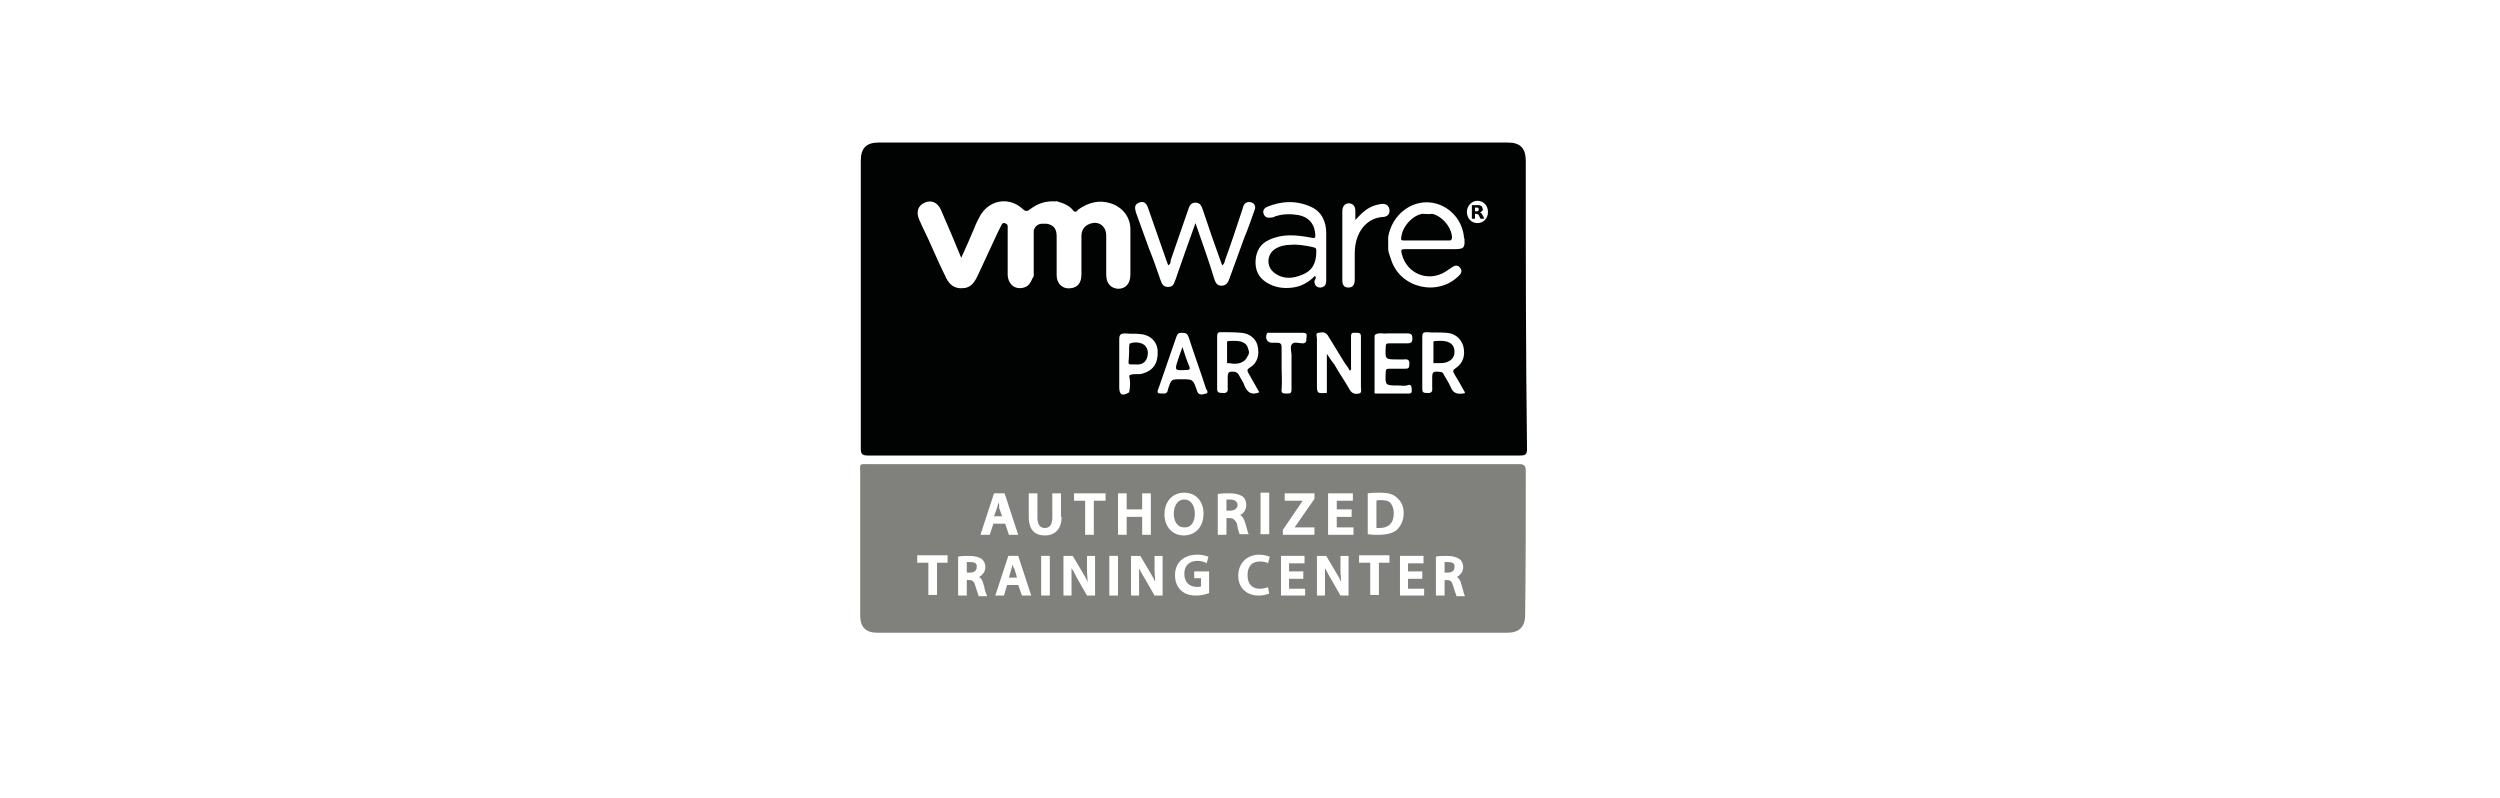<?xml version="1.0" encoding="utf-8"?>
<!-- Generator: Adobe Illustrator 22.0.1, SVG Export Plug-In . SVG Version: 6.00 Build 0)  -->
<svg version="1.1" id="Capa_1" xmlns="http://www.w3.org/2000/svg" xmlns:xlink="http://www.w3.org/1999/xlink" x="0px" y="0px"
	 viewBox="0 0 403.4 128.8" style="enable-background:new 0 0 403.4 128.8;" xml:space="preserve">
<style type="text/css">
	.st0{clip-path:url(#SVGID_2_);fill:url(#SVGID_3_);}
	.st1{fill:#A4D5F4;}
	.st2{fill:url(#SVGID_4_);}
	.st3{fill:#D3D11A;}
	.st4{fill:url(#SVGID_5_);}
	.st5{fill:#05AA70;}
	.st6{fill:url(#SVGID_6_);}
	.st7{fill:url(#SVGID_9_);}
	.st8{fill:url(#SVGID_10_);}
	.st9{fill:#8AC05C;}
	.st10{fill:url(#SVGID_13_);}
	.st11{fill:#65C3F0;}
	.st12{fill:#CCD744;}
	.st13{fill:#9BC327;}
	.st14{fill:url(#SVGID_14_);}
	.st15{fill:#00AEDA;}
	.st16{fill:#75BB6A;}
	.st17{fill:#23AB6E;}
	.st18{fill:#009679;}
	.st19{clip-path:url(#SVGID_16_);fill:url(#SVGID_17_);}
	.st20{fill:url(#SVGID_18_);}
	.st21{fill:url(#SVGID_19_);}
	.st22{fill:url(#SVGID_20_);}
	.st23{fill:url(#SVGID_23_);}
	.st24{fill:url(#SVGID_24_);}
	.st25{fill:url(#SVGID_27_);}
	.st26{fill:url(#SVGID_28_);}
	.st27{fill:#3D3E3E;}
	.st28{fill:#0168AB;}
	.st29{fill:#1A81C2;}
	.st30{fill:#679D3E;}
	.st31{fill:#29AFA4;}
	.st32{fill:#5E5E5E;}
	.st33{fill:#BA4F2E;}
	.st34{fill:#067EC2;}
	.st35{fill:#087DC1;}
	.st36{fill:#E73539;}
	.st37{fill:#066EB6;}
	.st38{fill:#54B14B;}
	.st39{fill:#939494;}
	.st40{fill:#80807C;}
	.st41{fill:#010202;}
	.st42{fill:#616160;}
	.st43{fill:#9D9D9C;}
	.st44{fill:#131214;}
</style>
<g>
	<path class="st32" d="M139,75.2c0.3-0.3,0.6-0.2,0.9-0.2c35,0,70.1,0,105.1,0c0.3,0,0.7-0.1,0.9,0.2c-0.1,0.1-0.1,0.1-0.2,0H139.2
		C139.1,75.3,139.1,75.3,139,75.2"/>
	<path class="st40" d="M156.6,90.7c-0.3,0-0.5,0-0.6,0v1.7h0.5c0.7,0,1.1-0.3,1.1-0.9C157.7,90.8,157.1,90.7,156.6,90.7"/>
	<path class="st40" d="M192.8,82.9c0-1.1-0.5-2.3-1.7-2.3c-1.2,0-1.7,1.2-1.7,2.3c0,1.1,0.5,2.2,1.7,2.2
		C192.1,85.2,192.8,84.3,192.8,82.9"/>
	<path class="st40" d="M198.5,80.6c-0.3,0-0.5,0-0.6,0v1.8h0.6c0.7,0,1.2-0.4,1.2-0.9C199.7,80.8,199,80.6,198.5,80.6"/>
	<path class="st40" d="M163.4,91.1c-0.1,0.2-0.1,0.5-0.2,0.7l-0.4,1.4h1.3l-0.4-1.4C163.5,91.6,163.5,91.4,163.4,91.1"/>
	<path class="st40" d="M161.1,81.1c-0.1,0.3-0.1,0.5-0.2,0.8l-0.5,1.4h1.3l-0.5-1.4C161.3,81.6,161.2,81.3,161.1,81.1"/>
	<path class="st40" d="M222.8,80.7c-0.3,0-0.6,0-0.7,0.1v4.4c0.1,0,0.3,0,0.5,0h0c0.7,0,1.3-0.2,1.7-0.6c0.4-0.4,0.6-1,0.6-1.8
		c0-0.7-0.2-1.2-0.5-1.6C224.1,80.8,223.5,80.7,222.8,80.7"/>
	<path class="st40" d="M233.7,90.7c-0.3,0-0.5,0-0.6,0v1.7h0.5c0.7,0,1.1-0.3,1.1-0.9C234.8,90.8,234.2,90.7,233.7,90.7"/>
	<path class="st40" d="M235,96.1L235,96.1c-0.1-0.3-0.3-0.8-0.5-1.5c-0.2-0.7-0.4-1-1-1h-0.4v2.5h-1.4v-6.3l0.1,0
		c0.5-0.1,1.1-0.1,1.7-0.1c0.9,0,1.5,0.2,2,0.5c0.4,0.3,0.6,0.8,0.6,1.3c0,0.8-0.5,1.3-1,1.6c0.3,0.2,0.6,0.6,0.7,1.2l0.1,0.3
		c0.2,0.6,0.3,1.2,0.4,1.4l0.1,0.2H235z M229.9,96.1h-4v-6.4h3.8v1.2h-2.5v1.3h2.3v1.2h-2.3v1.6h2.6V96.1z M222.4,86.3
		c-0.6,0-1.1,0-1.6-0.1l-0.1,0v-6.6l0.1,0c0.5-0.1,1.2-0.1,1.9-0.1c1.2,0,2.1,0.2,2.7,0.8c0.7,0.6,1.1,1.4,1.1,2.5
		c0,1.1-0.4,2-1.1,2.7C224.8,86,223.8,86.3,222.4,86.3 M224.3,90.8h-1.8v5.2h-1.4v-5.2h-1.8v-1.2h4.9V90.8z M218.5,86.3h-4.2v-6.7h4
		v1.2h-2.6v1.4h2.4v1.2h-2.4v1.7h2.7V86.3z M217.7,96.1h-1.4l-1.6-2.8c-0.4-0.6-0.6-1.2-0.9-1.6c0,0.6,0,1.3,0,2.1v2.3h-1.3v-6.4
		h1.5l1.6,2.7c0.3,0.5,0.6,1,0.8,1.5c0-0.6-0.1-1.2-0.1-1.9v-2.3h1.3V96.1z M212.1,86.3H207v-0.8l3.2-4.7h-2.9v-1.2h4.8v0.9l0,0
		l-3.2,4.6h3.2V86.3z M210.7,96.1h-4v-6.4h3.8v1.2h-2.5v1.3h2.3v1.2h-2.3v1.6h2.6V96.1z M203.3,95c0.4,0,0.9-0.1,1.2-0.2l0.1-0.1
		l0.2,1.1l-0.1,0c-0.3,0.1-0.8,0.3-1.6,0.3c-2,0-3.3-1.3-3.3-3.2c0-2,1.4-3.4,3.4-3.4c0.7,0,1.3,0.2,1.6,0.3l0.1,0l-0.3,1.1
		l-0.1-0.1c-0.3-0.1-0.7-0.2-1.2-0.2c-1.3,0-2,0.8-2,2.2C201.3,94.2,202,95,203.3,95 M198.4,83.6h-0.5v2.7h-1.4v-6.6l0.1,0
		c0.5-0.1,1.2-0.1,1.8-0.1c1,0,1.6,0.2,2.1,0.5c0.4,0.3,0.6,0.8,0.6,1.4c0,0.8-0.5,1.4-1,1.6c0.4,0.2,0.6,0.6,0.8,1.2l0.1,0.3
		c0.2,0.6,0.3,1.2,0.4,1.4l0.1,0.2h-1.5l0-0.1c-0.1-0.2-0.3-0.8-0.4-1.6C199.3,83.9,199,83.6,198.4,83.6 M195.1,95.7L195.1,95.7
		c-0.5,0.2-1.3,0.4-2.1,0.4c-1.1,0-1.9-0.3-2.5-0.9c-0.6-0.6-0.9-1.4-0.9-2.4c0-2,1.4-3.3,3.6-3.3c0.8,0,1.4,0.2,1.7,0.3l0.1,0
		l-0.3,1.1l-0.1-0.1c-0.3-0.1-0.7-0.3-1.4-0.3c-1.3,0-2.1,0.8-2.1,2.1c0,1.3,0.8,2.1,2,2.1c0.3,0,0.6,0,0.7-0.1v-1.3h-1.1v-1.1h2.4
		V95.7z M187.9,83c0-2.1,1.3-3.5,3.2-3.5c1.9,0,3.1,1.4,3.1,3.4c0,2.1-1.3,3.5-3.2,3.5C189.2,86.4,187.9,85,187.9,83 M187.7,96.1
		h-1.4l-1.6-2.8c-0.4-0.6-0.7-1.2-0.9-1.6c0,0.6,0,1.3,0,2.1v2.3h-1.3v-6.4h1.5l1.6,2.7c0.3,0.5,0.6,1,0.8,1.5
		c0-0.6-0.1-1.2-0.1-1.9v-2.3h1.3V96.1z M181.8,86.3h-1.4v-6.7h1.4v2.6h2.5v-2.6h1.4v6.7h-1.4v-2.9h-2.5V86.3z M180.3,96.1H179v-6.4
		h1.4V96.1z M178.4,80.8h-1.9v5.5h-1.4v-5.5h-1.8v-1.2h5.1V80.8z M176.8,96.1h-1.4l-1.6-2.8c-0.3-0.6-0.6-1.2-0.9-1.6
		c0,0.6,0,1.3,0,2.1v2.3h-1.3v-6.4h1.5l1.6,2.7c0.3,0.5,0.6,1,0.8,1.5c0-0.6-0.1-1.2-0.1-1.9v-2.3h1.3V96.1z M171.3,83.4
		c0,1.9-1,3-2.7,3c-1.2,0-2.6-0.5-2.6-3v-3.8h1.4v3.9c0,1.1,0.4,1.7,1.2,1.7c0.8,0,1.2-0.6,1.2-1.7v-3.9h1.4V83.4z M169.4,96.1h-1.4
		v-6.4h1.4V96.1z M164.9,96.1l-0.6-1.7h-1.8l-0.5,1.7h-1.4l2.1-6.4h1.6l2.1,6.4H164.9z M159.7,86.3h-1.5l2.2-6.7h1.7l2.2,6.7h-1.5
		l-0.6-1.8h-1.9L159.7,86.3z M157.9,96.1L157.9,96.1c-0.1-0.3-0.3-0.8-0.5-1.5c-0.2-0.7-0.4-1-1-1H156v2.5h-1.4v-6.3l0.1,0
		c0.5-0.1,1.1-0.1,1.7-0.1c0.9,0,1.6,0.2,2,0.5c0.4,0.3,0.6,0.8,0.6,1.3c0,0.8-0.5,1.3-1,1.6c0.3,0.2,0.6,0.6,0.7,1.2l0.1,0.3
		c0.1,0.6,0.3,1.2,0.4,1.4l0.1,0.2H157.9z M153,90.8h-1.8v5.2h-1.4v-5.2h-1.8v-1.2h4.9V90.8z M203.4,79.5h1.4v6.7h-1.4V79.5z
		 M246.2,76c0-0.9-0.3-1.1-1.1-1.1c-17.5,0-35.1,0-52.6,0c-17.5,0-35,0-52.5,0c-1.4,0-1.2-0.1-1.2,1.1c0,7.8,0,15.5,0,23.3
		c0,1.9,0.9,2.8,2.8,2.8c33.9,0,67.8,0,101.6,0c1.9,0,2.9-0.9,2.9-2.9C246.2,91.5,246.2,83.7,246.2,76"/>
	<path class="st41" d="M201.4,56.3c-0.2-1.1-1.3-1.3-2.2-1.3c-0.6,0-1,0-1.2,0.1v3.5h0.4c0,0,0,0,0,0c1.3,0.3,2.5-0.1,2.9-1.1
		C201.6,57.1,201.6,56.7,201.4,56.3"/>
	<path class="st41" d="M190.8,56c-0.3,0.8-0.5,1.4-0.7,2c-0.6,1.8-0.6,1.8,1.4,1.7c0.4,0,0.6-0.1,0.4-0.6
		C191.5,58.2,191.2,57.2,190.8,56"/>
	<path class="st41" d="M211.5,39.8c-1.1-0.2-2.1-0.4-3.2-0.3c-0.9,0-1.8,0.2-2.6,0.7c-1.3,0.9-1.4,2.8-0.1,3.8c1.4,1.1,3,1,4.6,0.3
		c1.5-0.6,2.2-1.8,2.2-3.7C212.4,40,212.4,40,211.5,39.8"/>
	<path class="st41" d="M182.2,55.5c0.1,0.1,0.1,0.3,0.1,0.4C182.3,55.8,182.2,55.7,182.2,55.5c0,1,0,1.9-0.1,2.9
		c0,0.2,0,0.4,0.3,0.4c0.3,0,0.5,0,0.8,0c0.9,0.1,1.6-0.2,1.9-1.1c0.2-0.7,0.2-1.4-0.4-2C184.1,55.2,182.9,55.1,182.2,55.5"/>
	<path class="st41" d="M226.5,38.8c2.4,0,4.9,0,7.3,0c0.3,0,0.4,0,0.5-0.4c0-1.6-1.5-3.5-3.2-3.9c-0.5,0.1-1.1,0-1.6,0
		c-1.7,0.3-3.3,2.2-3.4,3.9C226,38.8,226.3,38.8,226.5,38.8"/>
	<path class="st41" d="M232.5,55c-0.6,0-1,0-1.2,0.1v3.5h1.1c1.4,0,2.3-0.7,2.3-1.8C234.7,55.3,233.5,55,232.5,55"/>
	<path class="st41" d="M238.6,33.9c0,0.1-0.1,0.1-0.2,0.2c-0.1,0-0.2,0-0.3,0c-0.1,0-0.1,0-0.1-0.1v-0.2v-0.3c0,0,0,0,0,0
		c0.1,0,0.2,0,0.3,0c0,0,0,0,0.1,0c0.1,0,0.2,0.1,0.2,0.2C238.6,33.8,238.6,33.8,238.6,33.9 M237.5,33L237.5,33L237.5,33
		c0.3,0,0.6,0,0.9,0H237.5z M238.8,34.3C238.8,34.3,238.8,34.3,238.8,34.3C238.8,34.3,238.9,34.2,238.8,34.3
		c0.2-0.1,0.3-0.2,0.4-0.3c0.1-0.1,0.1-0.3,0-0.4c0-0.2-0.1-0.4-0.3-0.4c-0.1-0.1-0.3-0.1-0.4-0.1c-0.3,0-0.7,0-1,0l0,0c0,0,0,0,0,0
		c0,0,0,0,0,0v2.2c0,0,0,0,0,0h0.5c0,0,0,0,0,0c0,0,0,0,0,0c0-0.3,0-0.5,0-0.8c0,0,0,0,0,0c0.1,0,0.1,0,0.2,0c0.1,0,0.2,0.1,0.3,0.1
		c0,0,0.1,0.1,0.1,0.1c0.1,0.2,0.2,0.4,0.3,0.6c0,0,0,0,0,0c0.2,0,0.4,0,0.6,0h0c-0.1-0.3-0.2-0.5-0.4-0.8
		C239.1,34.5,239,34.3,238.8,34.3"/>
	<path class="st41" d="M238.4,36c-1,0-1.7-0.8-1.7-1.8c0-1,0.8-1.8,1.7-1.8c1,0,1.7,0.8,1.7,1.8C240.1,35.2,239.4,36,238.4,36
		 M236,63.5c-0.8,0.1-1.5,0-1.9-1c-0.3-0.7-0.7-1.3-1.1-2c-0.1-0.3-0.3-0.5-0.7-0.5c-1.1-0.1-1.2,0-1.2,1.1c0,0.5,0,1,0,1.4
		c0.1,0.8-0.2,1-1,0.9c-0.5,0-0.6-0.2-0.6-0.7c0-1.4,0-2.8,0-4.2c0-1.4,0-2.7,0-4.1c0-0.6,0.1-0.8,0.7-0.8c1,0.1,2.1,0,3.2,0.1
		c1.4,0.1,2.3,0.9,2.7,2.1c0.4,1.5,0,2.8-1.2,3.6c-0.5,0.3-0.5,0.5-0.2,1c0.5,0.8,1,1.7,1.5,2.6C236.5,63.4,236.4,63.5,236,63.5
		 M227.8,63c0,0.4-0.1,0.5-0.5,0.5c-1.8,0-3.6,0-5.4,0c-0.2-0.1-0.1-0.3-0.1-0.5c0-2.9,0-5.8,0-8.6c0-0.2,0-0.3,0.1-0.4
		c0.6-0.4,1.4-0.1,2-0.2c1.1,0,2.1,0,3.2,0c0.6,0,0.8,0.2,0.8,0.8c0,0.6-0.2,0.8-0.8,0.8c-1,0-1.9,0-2.9,0c-0.5,0-0.6,0.1-0.6,0.6
		c-0.1,2-0.1,2,1.9,2c0.3,0,0.7,0,1,0c0.8-0.1,1,0.2,0.9,0.9c0,0.4-0.1,0.6-0.6,0.6c-0.9,0-1.7,0-2.6,0c-0.5,0-0.6,0.1-0.6,0.6
		c-0.1,2.1-0.1,2.1,2,2.1c0.5,0,1,0.1,1.4,0C227.7,61.9,227.8,62.3,227.8,63 M218.6,40.9c0,1.4,0,2.8,0,4.2c0,0.7-0.2,1.3-1,1.3
		c-0.8,0-1-0.5-1-1.2c0-3.7,0-7.4,0-11.1c0-0.8,0.4-1.3,1.1-1.3c0.7,0.1,1,0.5,1,1.3c0,0.5,0,0.9,0,1.4c1-1.1,1.9-2,3.3-2.4
		c0.4-0.1,0.8-0.2,1.1-0.2c0.6,0,1,0.3,1.1,0.9c0.1,0.6-0.2,1.1-0.9,1.2C220.5,35.1,218.6,37.5,218.6,40.9 M219.3,63.5
		c-0.5,0.1-1.1,0.1-1.5-0.6c-0.8-1.4-1.7-2.7-2.5-4.1c-0.2-0.3-0.4-0.5-0.6-0.8c-0.2-0.3-0.3-0.5-0.6-0.9v6.3
		c-1.6,0.1-1.6,0.1-1.6-1.5c0-2.4,0-4.9,0-7.3c0-0.3-0.3-0.9,0.3-0.9c0.5-0.1,1.1-0.2,1.5,0.5c0.9,1.5,1.8,2.9,2.7,4.4
		c0.1,0.1,0.2,0.3,0.3,0.4c0.1,0.1,0.1,0.2,0.2,0.3c0.1,0.2,0.2,0.3,0.3,0.5c0.3-0.1,0.2-0.4,0.2-0.6c0-1.6,0-3.2,0-4.9
		c0-0.7,0.3-0.6,0.8-0.6c0.5,0,0.8,0,0.8,0.6c0,2.7,0,5.4,0,8.1C219.6,62.8,219.8,63.4,219.3,63.5 M212.2,44.5c-1,1-2.1,1.7-3.6,1.9
		c-1.5,0.2-2.9,0-4.2-0.8c-1.3-0.8-1.9-2-1.8-3.6c0.1-1.5,0.8-2.7,2.2-3.3c2.1-1,4.3-0.8,6.5-0.4c1,0.2,1,0.2,0.9-0.8
		c-0.2-1.5-1.1-2.5-2.7-2.8c-1.2-0.2-2.5-0.2-3.7,0.2c-0.2,0.1-0.4,0.2-0.7,0.2c-0.5,0.1-1,0-1.2-0.6c-0.2-0.5,0.1-0.9,0.5-1.1
		c2.4-1,4.8-1.1,7.2,0c1.7,0.8,2.4,2.4,2.4,4.2c0,2.5,0,5.1,0,7.6c0,0.7-0.2,1.1-0.9,1.2c-0.7,0-1-0.4-1-1.1
		C212.3,45,212.4,44.8,212.2,44.5 M210.8,54.6c0,0.4,0,0.8-0.6,0.8c-0.6,0-1.4-0.3-1.7,0.1c-0.4,0.4-0.1,1.2-0.1,1.8
		c0,1.8,0,3.7,0,5.5c0,0.7-0.2,0.7-0.8,0.7c-0.5,0-0.9,0-0.8-0.7c0.1-1.2,0-2.3,0-3.5c0-1.1,0-2.2,0-3.3c0-0.5-0.2-0.7-0.7-0.7
		c-0.3,0-0.6,0-0.9,0c-0.7,0-1.1-0.7-0.8-1.4c0.1-0.3,0.3-0.2,0.5-0.2c1.8,0,3.5,0,5.3,0C211.1,53.7,210.8,54.2,210.8,54.6
		 M200.8,62.2c-0.2-0.6-0.6-1.1-0.9-1.7c-0.1-0.2-0.3-0.4-0.6-0.5c-1.1-0.1-1.2,0-1.2,1.1c0,0.5,0,1,0,1.4c0.1,0.8-0.2,1-1,0.9
		c-0.4,0-0.7-0.1-0.7-0.6c0-2.9,0-5.7,0-8.6c0-0.5,0.2-0.6,0.6-0.6c1.1,0,2.2,0,3.3,0.1c1.3,0.1,2.3,0.9,2.6,2
		c0.4,1.5,0,2.9-1.2,3.6c-0.5,0.3-0.5,0.5-0.2,1c0.6,1,1.1,2,1.7,3C202,63.8,201.3,63.4,200.8,62.2 M192.9,36
		c-1,2.8-1.9,5.3-2.8,7.9c-0.2,0.5-0.3,1-0.5,1.4c-0.2,0.6-0.4,1-1.1,1c-0.7,0-1-0.4-1.2-1c-0.6-1.7-1.2-3.5-1.9-5.2
		c-0.7-1.9-1.4-3.9-2.1-5.8c-0.2-0.7-0.3-1.3,0.5-1.6c0.7-0.3,1.2,0,1.5,1c1,2.8,1.9,5.5,2.9,8.3c0.1,0.3,0.2,0.5,0.3,0.8
		c0.4-0.2,0.4-0.5,0.4-0.8c0.9-2.7,1.9-5.4,2.8-8.1c0.2-0.6,0.4-1.2,1.2-1.2c0.8,0,1,0.6,1.2,1.2c1,3,2,5.9,3.1,8.9
		c0.4-0.2,0.4-0.6,0.5-0.9c1-2.7,1.9-5.5,2.8-8.2c0.1-0.4,0.2-0.8,0.6-1c0.4-0.2,0.8-0.1,1.1,0.1c0.4,0.3,0.4,0.8,0.2,1.2
		c-0.5,1.4-1,2.9-1.6,4.3c-0.8,2.2-1.6,4.4-2.4,6.6c-0.2,0.6-0.5,1.2-1.3,1.2c-0.8,0-1-0.6-1.2-1.2C195.1,42.2,194,39.2,192.9,36
		 M194.6,63.5c-0.4,0.1-1.1,0.4-1.4-0.3c0-0.1-0.1-0.2-0.1-0.3c-0.6-1.7-0.6-1.7-2.4-1.7h-0.2c-1.5,0-1.5,0-2,1.5
		c-0.1,0.4-0.1,0.8-0.7,0.8c-1.1,0-1.2,0-0.8-1c0.9-2.7,1.9-5.4,2.8-8.1c0.2-0.6,0.4-0.7,1-0.7c0.6,0,0.8,0.2,1,0.7
		c0.9,2.8,1.9,5.5,2.8,8.3C194.7,62.9,195.1,63.4,194.6,63.5 M184.3,60.3c-0.7,0.2-1.5-0.1-2.1,0.3c0.2,0.9,0.2,1.8,0,2.7
		c-1.1,0.7-1.6,0.4-1.6-0.8c0-2.6,0-5.2,0-7.7c0-0.8,0.2-1,1-1c0.8,0.1,1.6,0,2.3,0.1c1.7,0.1,2.8,1.2,2.9,2.7
		C186.9,58.6,186.1,59.8,184.3,60.3 M178.5,44.3c0-2.1,0-4.2,0-6.3c0-1.5-1.2-2.4-2.6-1.9c-0.9,0.3-1.4,1-1.4,2c0,2.1,0,4.2,0,6.2
		c0,1.3-0.6,2.1-1.7,2.2c-1.3,0.2-2.3-0.7-2.3-2.1c0-2.1,0-4.2,0-6.3c0-1.2-0.5-1.8-1.6-2c-0.2,0-0.5,0-0.7,0
		c-0.7,0-1.2,0.4-1.4,1.1c0,2.2,0,4.5,0,6.7c0,0.3,0.1,0.7-0.2,1c-0.3,0.7-0.6,1.3-1.4,1.5c-1.4,0.4-2.5-0.5-2.6-2
		c0-2.4,0-4.9,0-7.3c0-0.2,0-0.4,0-0.6c0-0.3-0.2-0.4-0.5-0.5c-0.2-0.1-0.4,0.1-0.5,0.3c-0.2,0.4-0.4,0.8-0.6,1.2
		c-1.1,2.4-2.2,4.7-3.3,7.1c-0.5,1-1.1,1.9-2.4,1.9c-1.3,0.1-2.1-0.6-2.6-1.6c-0.9-1.8-1.7-3.6-2.5-5.4c-0.6-1.4-1.3-2.7-1.9-4.1
		c-0.5-1.2-0.2-2.2,0.9-2.7c1.1-0.5,2.1,0,2.6,1.1c1.1,2.5,2.2,5.1,3.3,7.8c0.7-1.5,1.3-2.9,1.9-4.3c0.3-0.7,0.6-1.5,1-2.2
		c1.4-2.8,4.7-3.5,7-1.4c0.5,0.5,0.8,0.4,1.3,0c1.2-0.9,2.5-1.3,4-1.2c0.1,0,0.2-0.1,0.3,0c1,0.3,1.9,0.6,2.6,1.5
		c0.4,0.4,0.6,0,0.8-0.2c1.6-1.1,3.3-1.6,5.2-1c1.9,0.6,3.2,2.2,3.2,4.2c0,2.4,0,4.9,0,7.3c0,1.4-0.7,2.3-2,2.3
		C179.2,46.5,178.5,45.7,178.5,44.3 M226.7,33.8c3.8-2.7,8.8-0.4,9.5,4.2c0,0.2,0,0.4,0.1,0.5c0.1,1.5-0.1,1.7-1.6,1.7
		c-2.6,0-5.2,0-7.9,0c-0.7,0-0.8,0.1-0.6,0.8c0.8,3.2,4.3,4.6,7.1,2.8c0.3-0.2,0.6-0.4,0.9-0.6c0.5-0.4,1-0.5,1.4,0
		c0.4,0.5,0.2,0.9-0.2,1.3c-3.4,3.4-9.4,2-10.9-2.5c-0.1-0.4-0.3-0.8-0.4-1.2c-0.1-0.3-0.1-0.5-0.1-0.7c0-0.4,0-0.8,0-1.2
		c0-0.2,0-0.2,0-0.7C224.3,36.5,225.2,34.9,226.7,33.8 M246.2,26c0-2.1-0.9-3-2.9-3c-33.8,0-67.6,0-101.5,0c-2,0-2.9,0.9-2.9,2.9
		c0,15.5,0,31,0,46.5c0,0.8,0.2,1.1,1.1,1.1c17.5,0,35.1,0,52.6,0c17.6,0,35.1,0,52.7,0c0.9,0,1.1-0.2,1.1-1.1
		C246.2,56.9,246.2,41.5,246.2,26"/>
</g>
</svg>
